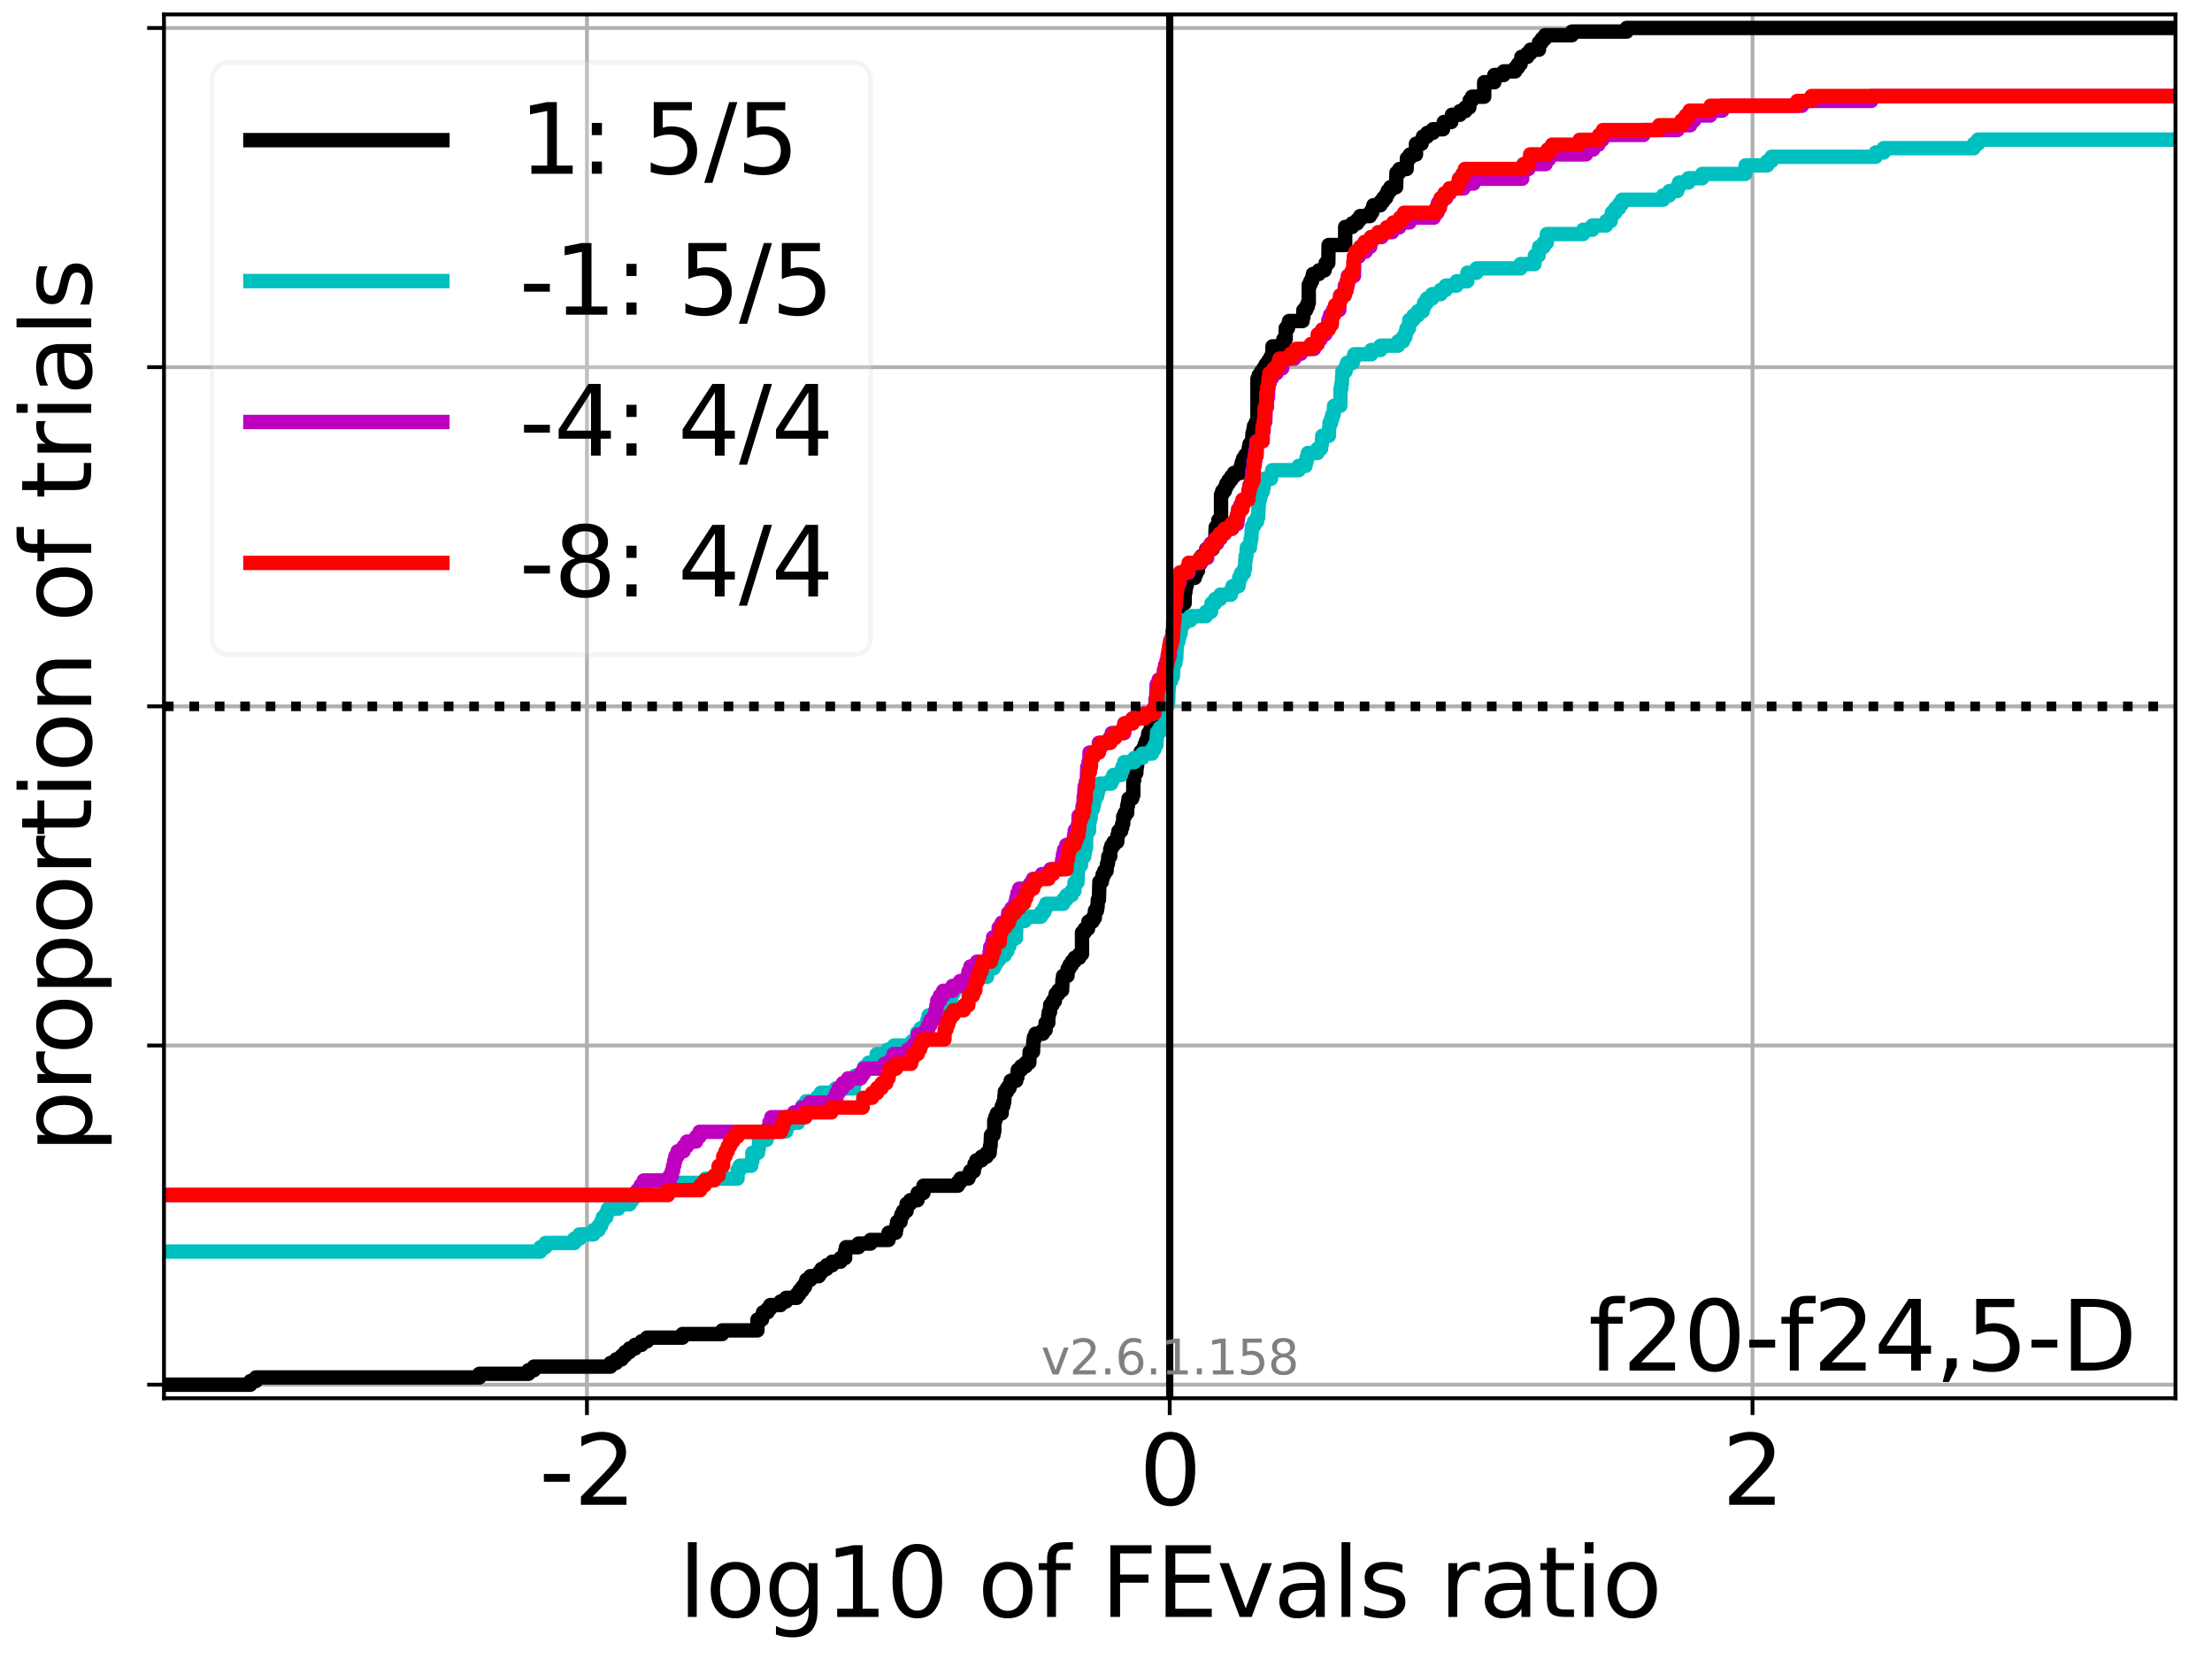 <?xml version="1.0" encoding="utf-8" standalone="no"?>
<!DOCTYPE svg PUBLIC "-//W3C//DTD SVG 1.1//EN"
  "http://www.w3.org/Graphics/SVG/1.1/DTD/svg11.dtd">
<svg xmlns:xlink="http://www.w3.org/1999/xlink" width="460.8pt" height="345.6pt" viewBox="0 0 460.8 345.6" xmlns="http://www.w3.org/2000/svg" version="1.1">
 <defs>
  <style type="text/css">*{stroke-linejoin: round; stroke-linecap: butt}</style>
 </defs>
 <g id="figure_1">
  <g id="patch_1">
   <path d="M 0 345.6 
L 460.8 345.6 
L 460.8 0 
L 0 0 
z
" style="fill: #ffffff"/>
  </g>
  <g id="axes_1">
   <g id="patch_2">
    <path d="M 34.16 291.28 
L 453.192 291.28 
L 453.192 3 
L 34.16 3 
z
" style="fill: #ffffff"/>
   </g>
   <g id="matplotlib.axis_1">
    <g id="xtick_1">
     <g id="line2d_1">
      <path d="M 122.27 291.28 
L 122.27 3 
" clip-path="url(#pbff39cf363)" style="fill: none; stroke: #b0b0b0; stroke-width: 0.8; stroke-linecap: square"/>
     </g>
     <g id="line2d_2">
      <defs>
       <path id="mde0bb10c8e" d="M 0 0 
L 0 3.5 
" style="stroke: #000000; stroke-width: 0.8"/>
      </defs>
      <g>
       <use xlink:href="#mde0bb10c8e" x="122.27" y="291.28" style="stroke: #000000; stroke-width: 0.8"/>
      </g>
     </g>
     <g id="text_1">
      <!-- -2 -->
      <g transform="translate(112.299 313.477)scale(0.2 -0.2)">
       <defs>
        <path id="DejaVuSans-2d" d="M 313 2009 
L 1997 2009 
L 1997 1497 
L 313 1497 
L 313 2009 
z
" transform="scale(0.016)"/>
        <path id="DejaVuSans-32" d="M 1228 531 
L 3431 531 
L 3431 0 
L 469 0 
L 469 531 
Q 828 903 1448 1529 
Q 2069 2156 2228 2338 
Q 2531 2678 2651 2914 
Q 2772 3150 2772 3378 
Q 2772 3750 2511 3984 
Q 2250 4219 1831 4219 
Q 1534 4219 1204 4116 
Q 875 4013 500 3803 
L 500 4441 
Q 881 4594 1212 4672 
Q 1544 4750 1819 4750 
Q 2544 4750 2975 4387 
Q 3406 4025 3406 3419 
Q 3406 3131 3298 2873 
Q 3191 2616 2906 2266 
Q 2828 2175 2409 1742 
Q 1991 1309 1228 531 
z
" transform="scale(0.016)"/>
       </defs>
       <use xlink:href="#DejaVuSans-2d"/>
       <use xlink:href="#DejaVuSans-32" x="36.084"/>
      </g>
     </g>
    </g>
    <g id="xtick_2">
     <g id="line2d_3">
      <path d="M 243.676 291.28 
L 243.676 3 
" clip-path="url(#pbff39cf363)" style="fill: none; stroke: #b0b0b0; stroke-width: 0.8; stroke-linecap: square"/>
     </g>
     <g id="line2d_4">
      <g>
       <use xlink:href="#mde0bb10c8e" x="243.676" y="291.28" style="stroke: #000000; stroke-width: 0.8"/>
      </g>
     </g>
     <g id="text_2">
      <!-- 0 -->
      <g transform="translate(237.314 313.477)scale(0.2 -0.2)">
       <defs>
        <path id="DejaVuSans-30" d="M 2034 4250 
Q 1547 4250 1301 3770 
Q 1056 3291 1056 2328 
Q 1056 1369 1301 889 
Q 1547 409 2034 409 
Q 2525 409 2770 889 
Q 3016 1369 3016 2328 
Q 3016 3291 2770 3770 
Q 2525 4250 2034 4250 
z
M 2034 4750 
Q 2819 4750 3233 4129 
Q 3647 3509 3647 2328 
Q 3647 1150 3233 529 
Q 2819 -91 2034 -91 
Q 1250 -91 836 529 
Q 422 1150 422 2328 
Q 422 3509 836 4129 
Q 1250 4750 2034 4750 
z
" transform="scale(0.016)"/>
       </defs>
       <use xlink:href="#DejaVuSans-30"/>
      </g>
     </g>
    </g>
    <g id="xtick_3">
     <g id="line2d_5">
      <path d="M 365.082 291.28 
L 365.082 3 
" clip-path="url(#pbff39cf363)" style="fill: none; stroke: #b0b0b0; stroke-width: 0.8; stroke-linecap: square"/>
     </g>
     <g id="line2d_6">
      <g>
       <use xlink:href="#mde0bb10c8e" x="365.082" y="291.28" style="stroke: #000000; stroke-width: 0.8"/>
      </g>
     </g>
     <g id="text_3">
      <!-- 2 -->
      <g transform="translate(358.72 313.477)scale(0.2 -0.2)">
       <use xlink:href="#DejaVuSans-32"/>
      </g>
     </g>
    </g>
    <g id="text_4">
     <!-- log10 of FEvals ratio -->
     <g transform="translate(141.371 336.833)scale(0.2 -0.2)">
      <defs>
       <path id="DejaVuSans-6c" d="M 603 4863 
L 1178 4863 
L 1178 0 
L 603 0 
L 603 4863 
z
" transform="scale(0.016)"/>
       <path id="DejaVuSans-6f" d="M 1959 3097 
Q 1497 3097 1228 2736 
Q 959 2375 959 1747 
Q 959 1119 1226 758 
Q 1494 397 1959 397 
Q 2419 397 2687 759 
Q 2956 1122 2956 1747 
Q 2956 2369 2687 2733 
Q 2419 3097 1959 3097 
z
M 1959 3584 
Q 2709 3584 3137 3096 
Q 3566 2609 3566 1747 
Q 3566 888 3137 398 
Q 2709 -91 1959 -91 
Q 1206 -91 779 398 
Q 353 888 353 1747 
Q 353 2609 779 3096 
Q 1206 3584 1959 3584 
z
" transform="scale(0.016)"/>
       <path id="DejaVuSans-67" d="M 2906 1791 
Q 2906 2416 2648 2759 
Q 2391 3103 1925 3103 
Q 1463 3103 1205 2759 
Q 947 2416 947 1791 
Q 947 1169 1205 825 
Q 1463 481 1925 481 
Q 2391 481 2648 825 
Q 2906 1169 2906 1791 
z
M 3481 434 
Q 3481 -459 3084 -895 
Q 2688 -1331 1869 -1331 
Q 1566 -1331 1297 -1286 
Q 1028 -1241 775 -1147 
L 775 -588 
Q 1028 -725 1275 -790 
Q 1522 -856 1778 -856 
Q 2344 -856 2625 -561 
Q 2906 -266 2906 331 
L 2906 616 
Q 2728 306 2450 153 
Q 2172 0 1784 0 
Q 1141 0 747 490 
Q 353 981 353 1791 
Q 353 2603 747 3093 
Q 1141 3584 1784 3584 
Q 2172 3584 2450 3431 
Q 2728 3278 2906 2969 
L 2906 3500 
L 3481 3500 
L 3481 434 
z
" transform="scale(0.016)"/>
       <path id="DejaVuSans-31" d="M 794 531 
L 1825 531 
L 1825 4091 
L 703 3866 
L 703 4441 
L 1819 4666 
L 2450 4666 
L 2450 531 
L 3481 531 
L 3481 0 
L 794 0 
L 794 531 
z
" transform="scale(0.016)"/>
       <path id="DejaVuSans-20" transform="scale(0.016)"/>
       <path id="DejaVuSans-66" d="M 2375 4863 
L 2375 4384 
L 1825 4384 
Q 1516 4384 1395 4259 
Q 1275 4134 1275 3809 
L 1275 3500 
L 2222 3500 
L 2222 3053 
L 1275 3053 
L 1275 0 
L 697 0 
L 697 3053 
L 147 3053 
L 147 3500 
L 697 3500 
L 697 3744 
Q 697 4328 969 4595 
Q 1241 4863 1831 4863 
L 2375 4863 
z
" transform="scale(0.016)"/>
       <path id="DejaVuSans-46" d="M 628 4666 
L 3309 4666 
L 3309 4134 
L 1259 4134 
L 1259 2759 
L 3109 2759 
L 3109 2228 
L 1259 2228 
L 1259 0 
L 628 0 
L 628 4666 
z
" transform="scale(0.016)"/>
       <path id="DejaVuSans-45" d="M 628 4666 
L 3578 4666 
L 3578 4134 
L 1259 4134 
L 1259 2753 
L 3481 2753 
L 3481 2222 
L 1259 2222 
L 1259 531 
L 3634 531 
L 3634 0 
L 628 0 
L 628 4666 
z
" transform="scale(0.016)"/>
       <path id="DejaVuSans-76" d="M 191 3500 
L 800 3500 
L 1894 563 
L 2988 3500 
L 3597 3500 
L 2284 0 
L 1503 0 
L 191 3500 
z
" transform="scale(0.016)"/>
       <path id="DejaVuSans-61" d="M 2194 1759 
Q 1497 1759 1228 1600 
Q 959 1441 959 1056 
Q 959 750 1161 570 
Q 1363 391 1709 391 
Q 2188 391 2477 730 
Q 2766 1069 2766 1631 
L 2766 1759 
L 2194 1759 
z
M 3341 1997 
L 3341 0 
L 2766 0 
L 2766 531 
Q 2569 213 2275 61 
Q 1981 -91 1556 -91 
Q 1019 -91 701 211 
Q 384 513 384 1019 
Q 384 1609 779 1909 
Q 1175 2209 1959 2209 
L 2766 2209 
L 2766 2266 
Q 2766 2663 2505 2880 
Q 2244 3097 1772 3097 
Q 1472 3097 1187 3025 
Q 903 2953 641 2809 
L 641 3341 
Q 956 3463 1253 3523 
Q 1550 3584 1831 3584 
Q 2591 3584 2966 3190 
Q 3341 2797 3341 1997 
z
" transform="scale(0.016)"/>
       <path id="DejaVuSans-73" d="M 2834 3397 
L 2834 2853 
Q 2591 2978 2328 3040 
Q 2066 3103 1784 3103 
Q 1356 3103 1142 2972 
Q 928 2841 928 2578 
Q 928 2378 1081 2264 
Q 1234 2150 1697 2047 
L 1894 2003 
Q 2506 1872 2764 1633 
Q 3022 1394 3022 966 
Q 3022 478 2636 193 
Q 2250 -91 1575 -91 
Q 1294 -91 989 -36 
Q 684 19 347 128 
L 347 722 
Q 666 556 975 473 
Q 1284 391 1588 391 
Q 1994 391 2212 530 
Q 2431 669 2431 922 
Q 2431 1156 2273 1281 
Q 2116 1406 1581 1522 
L 1381 1569 
Q 847 1681 609 1914 
Q 372 2147 372 2553 
Q 372 3047 722 3315 
Q 1072 3584 1716 3584 
Q 2034 3584 2315 3537 
Q 2597 3491 2834 3397 
z
" transform="scale(0.016)"/>
       <path id="DejaVuSans-72" d="M 2631 2963 
Q 2534 3019 2420 3045 
Q 2306 3072 2169 3072 
Q 1681 3072 1420 2755 
Q 1159 2438 1159 1844 
L 1159 0 
L 581 0 
L 581 3500 
L 1159 3500 
L 1159 2956 
Q 1341 3275 1631 3429 
Q 1922 3584 2338 3584 
Q 2397 3584 2469 3576 
Q 2541 3569 2628 3553 
L 2631 2963 
z
" transform="scale(0.016)"/>
       <path id="DejaVuSans-74" d="M 1172 4494 
L 1172 3500 
L 2356 3500 
L 2356 3053 
L 1172 3053 
L 1172 1153 
Q 1172 725 1289 603 
Q 1406 481 1766 481 
L 2356 481 
L 2356 0 
L 1766 0 
Q 1100 0 847 248 
Q 594 497 594 1153 
L 594 3053 
L 172 3053 
L 172 3500 
L 594 3500 
L 594 4494 
L 1172 4494 
z
" transform="scale(0.016)"/>
       <path id="DejaVuSans-69" d="M 603 3500 
L 1178 3500 
L 1178 0 
L 603 0 
L 603 3500 
z
M 603 4863 
L 1178 4863 
L 1178 4134 
L 603 4134 
L 603 4863 
z
" transform="scale(0.016)"/>
      </defs>
      <use xlink:href="#DejaVuSans-6c"/>
      <use xlink:href="#DejaVuSans-6f" x="27.783"/>
      <use xlink:href="#DejaVuSans-67" x="88.965"/>
      <use xlink:href="#DejaVuSans-31" x="152.441"/>
      <use xlink:href="#DejaVuSans-30" x="216.064"/>
      <use xlink:href="#DejaVuSans-20" x="279.688"/>
      <use xlink:href="#DejaVuSans-6f" x="311.475"/>
      <use xlink:href="#DejaVuSans-66" x="372.656"/>
      <use xlink:href="#DejaVuSans-20" x="407.861"/>
      <use xlink:href="#DejaVuSans-46" x="439.648"/>
      <use xlink:href="#DejaVuSans-45" x="497.168"/>
      <use xlink:href="#DejaVuSans-76" x="560.352"/>
      <use xlink:href="#DejaVuSans-61" x="619.531"/>
      <use xlink:href="#DejaVuSans-6c" x="680.811"/>
      <use xlink:href="#DejaVuSans-73" x="708.594"/>
      <use xlink:href="#DejaVuSans-20" x="760.693"/>
      <use xlink:href="#DejaVuSans-72" x="792.48"/>
      <use xlink:href="#DejaVuSans-61" x="833.594"/>
      <use xlink:href="#DejaVuSans-74" x="894.873"/>
      <use xlink:href="#DejaVuSans-69" x="934.082"/>
      <use xlink:href="#DejaVuSans-6f" x="961.865"/>
     </g>
    </g>
   </g>
   <g id="matplotlib.axis_2">
    <g id="ytick_1">
     <g id="line2d_7">
      <path d="M 34.16 288.454 
L 453.192 288.454 
" clip-path="url(#pbff39cf363)" style="fill: none; stroke: #b0b0b0; stroke-width: 0.8; stroke-linecap: square"/>
     </g>
     <g id="line2d_8">
      <defs>
       <path id="mcec8006dcf" d="M 0 0 
L -3.5 0 
" style="stroke: #000000; stroke-width: 0.8"/>
      </defs>
      <g>
       <use xlink:href="#mcec8006dcf" x="34.16" y="288.454" style="stroke: #000000; stroke-width: 0.8"/>
      </g>
     </g>
    </g>
    <g id="ytick_2">
     <g id="line2d_9">
      <path d="M 34.16 217.797 
L 453.192 217.797 
" clip-path="url(#pbff39cf363)" style="fill: none; stroke: #b0b0b0; stroke-width: 0.8; stroke-linecap: square"/>
     </g>
     <g id="line2d_10">
      <g>
       <use xlink:href="#mcec8006dcf" x="34.16" y="217.797" style="stroke: #000000; stroke-width: 0.8"/>
      </g>
     </g>
    </g>
    <g id="ytick_3">
     <g id="line2d_11">
      <path d="M 34.16 147.14 
L 453.192 147.14 
" clip-path="url(#pbff39cf363)" style="fill: none; stroke: #b0b0b0; stroke-width: 0.8; stroke-linecap: square"/>
     </g>
     <g id="line2d_12">
      <g>
       <use xlink:href="#mcec8006dcf" x="34.16" y="147.14" style="stroke: #000000; stroke-width: 0.8"/>
      </g>
     </g>
    </g>
    <g id="ytick_4">
     <g id="line2d_13">
      <path d="M 34.16 76.483 
L 453.192 76.483 
" clip-path="url(#pbff39cf363)" style="fill: none; stroke: #b0b0b0; stroke-width: 0.8; stroke-linecap: square"/>
     </g>
     <g id="line2d_14">
      <g>
       <use xlink:href="#mcec8006dcf" x="34.16" y="76.483" style="stroke: #000000; stroke-width: 0.8"/>
      </g>
     </g>
    </g>
    <g id="ytick_5">
     <g id="line2d_15">
      <path d="M 34.16 5.826 
L 453.192 5.826 
" clip-path="url(#pbff39cf363)" style="fill: none; stroke: #b0b0b0; stroke-width: 0.8; stroke-linecap: square"/>
     </g>
     <g id="line2d_16">
      <g>
       <use xlink:href="#mcec8006dcf" x="34.16" y="5.826" style="stroke: #000000; stroke-width: 0.8"/>
      </g>
     </g>
    </g>
    <g id="text_5">
     <!-- proportion of trials -->
     <g transform="translate(19.001 240.146)rotate(-90)scale(0.2 -0.2)">
      <defs>
       <path id="DejaVuSans-70" d="M 1159 525 
L 1159 -1331 
L 581 -1331 
L 581 3500 
L 1159 3500 
L 1159 2969 
Q 1341 3281 1617 3432 
Q 1894 3584 2278 3584 
Q 2916 3584 3314 3078 
Q 3713 2572 3713 1747 
Q 3713 922 3314 415 
Q 2916 -91 2278 -91 
Q 1894 -91 1617 61 
Q 1341 213 1159 525 
z
M 3116 1747 
Q 3116 2381 2855 2742 
Q 2594 3103 2138 3103 
Q 1681 3103 1420 2742 
Q 1159 2381 1159 1747 
Q 1159 1113 1420 752 
Q 1681 391 2138 391 
Q 2594 391 2855 752 
Q 3116 1113 3116 1747 
z
" transform="scale(0.016)"/>
       <path id="DejaVuSans-6e" d="M 3513 2113 
L 3513 0 
L 2938 0 
L 2938 2094 
Q 2938 2591 2744 2837 
Q 2550 3084 2163 3084 
Q 1697 3084 1428 2787 
Q 1159 2491 1159 1978 
L 1159 0 
L 581 0 
L 581 3500 
L 1159 3500 
L 1159 2956 
Q 1366 3272 1645 3428 
Q 1925 3584 2291 3584 
Q 2894 3584 3203 3211 
Q 3513 2838 3513 2113 
z
" transform="scale(0.016)"/>
      </defs>
      <use xlink:href="#DejaVuSans-70"/>
      <use xlink:href="#DejaVuSans-72" x="63.477"/>
      <use xlink:href="#DejaVuSans-6f" x="102.34"/>
      <use xlink:href="#DejaVuSans-70" x="163.521"/>
      <use xlink:href="#DejaVuSans-6f" x="226.998"/>
      <use xlink:href="#DejaVuSans-72" x="288.18"/>
      <use xlink:href="#DejaVuSans-74" x="329.293"/>
      <use xlink:href="#DejaVuSans-69" x="368.502"/>
      <use xlink:href="#DejaVuSans-6f" x="396.285"/>
      <use xlink:href="#DejaVuSans-6e" x="457.467"/>
      <use xlink:href="#DejaVuSans-20" x="520.846"/>
      <use xlink:href="#DejaVuSans-6f" x="552.633"/>
      <use xlink:href="#DejaVuSans-66" x="613.814"/>
      <use xlink:href="#DejaVuSans-20" x="649.02"/>
      <use xlink:href="#DejaVuSans-74" x="680.807"/>
      <use xlink:href="#DejaVuSans-72" x="720.016"/>
      <use xlink:href="#DejaVuSans-69" x="761.129"/>
      <use xlink:href="#DejaVuSans-61" x="788.912"/>
      <use xlink:href="#DejaVuSans-6c" x="850.191"/>
      <use xlink:href="#DejaVuSans-73" x="877.975"/>
     </g>
    </g>
   </g>
   <g id="line2d_17">
    <path d="M 34.16 288.454 
L 52.155 288.454 
L 52.155 287.7 
L 53.305 287.7 
L 53.305 286.946 
L 99.857 286.946 
L 99.857 286.193 
L 110.081 286.193 
L 110.081 285.439 
L 111.231 285.439 
L 111.231 284.685 
L 127.182 284.685 
L 127.182 283.932 
L 128.354 283.932 
L 128.354 283.178 
L 129.505 283.178 
L 129.505 282.424 
L 130.208 282.424 
L 130.208 281.671 
L 131.132 281.671 
L 131.132 280.917 
L 132.282 280.917 
L 132.282 280.163 
L 133.645 280.163 
L 133.645 279.41 
L 134.795 279.41 
L 134.795 278.656 
L 142.174 278.656 
L 142.174 277.902 
L 150.453 277.902 
L 150.453 277.149 
L 157.783 277.149 
L 157.801 274.888 
L 158.743 274.888 
L 158.743 274.134 
L 158.951 274.134 
L 158.951 273.38 
L 159.893 273.38 
L 159.893 272.627 
L 160.448 272.627 
L 160.448 271.873 
L 162.608 271.873 
L 162.608 271.119 
L 163.758 271.119 
L 163.758 270.366 
L 165.978 270.366 
L 165.978 269.612 
L 166.518 269.612 
L 166.518 268.858 
L 167.128 268.858 
L 167.128 268.105 
L 167.679 268.105 
L 167.679 267.351 
L 167.97 267.351 
L 167.97 266.597 
L 168.829 266.597 
L 168.829 265.844 
L 170.582 265.844 
L 170.582 265.09 
L 171.137 265.09 
L 171.137 264.336 
L 172.21 264.336 
L 172.21 263.583 
L 173.36 263.583 
L 173.36 262.829 
L 175.098 262.829 
L 175.098 262.075 
L 176.056 262.075 
L 176.056 260.568 
L 176.248 260.568 
L 176.248 259.814 
L 178.834 259.814 
L 178.834 259.06 
L 181.346 259.06 
L 181.346 258.307 
L 185.103 258.307 
L 185.107 256.799 
L 186.604 256.799 
L 186.604 256.046 
L 186.745 256.046 
L 186.745 255.292 
L 186.88 255.292 
L 186.88 254.538 
L 187.593 254.538 
L 187.593 253.785 
L 187.754 253.785 
L 187.754 253.031 
L 188.133 253.031 
L 188.133 252.277 
L 188.856 252.277 
L 188.856 250.77 
L 189.626 250.77 
L 189.626 250.016 
L 191.149 250.016 
L 191.169 248.509 
L 192.376 248.509 
L 192.376 247.002 
L 199.545 247.002 
L 199.545 246.248 
L 200.1 246.248 
L 200.1 245.494 
L 201.753 245.494 
L 201.753 244.741 
L 202.088 244.741 
L 202.088 243.987 
L 202.877 243.987 
L 202.877 243.233 
L 203.011 243.233 
L 203.011 242.48 
L 203.381 242.48 
L 203.381 241.726 
L 204.474 241.726 
L 204.474 240.972 
L 205.503 240.972 
L 205.503 240.219 
L 206.158 240.219 
L 206.251 238.711 
L 206.35 238.711 
L 206.444 236.45 
L 206.964 236.45 
L 206.964 235.697 
L 207.129 235.697 
L 207.129 233.436 
L 207.364 233.436 
L 207.364 232.682 
L 207.684 232.682 
L 207.684 231.928 
L 208.671 231.928 
L 208.702 230.421 
L 208.997 230.421 
L 208.997 229.667 
L 209.184 229.667 
L 209.269 228.16 
L 209.327 228.16 
L 209.327 227.406 
L 209.794 227.406 
L 209.794 226.653 
L 210.309 226.653 
L 210.309 225.899 
L 210.54 225.899 
L 210.54 225.145 
L 211.697 225.145 
L 211.697 224.392 
L 211.936 224.392 
L 212.021 222.884 
L 212.711 222.884 
L 212.711 222.13 
L 213.679 222.13 
L 213.679 221.377 
L 214.431 221.377 
L 214.488 219.116 
L 215.202 219.116 
L 215.268 216.855 
L 215.381 216.855 
L 215.381 216.101 
L 215.708 216.101 
L 215.708 215.347 
L 217.234 215.347 
L 217.234 214.594 
L 217.818 214.594 
L 217.818 213.086 
L 218.373 213.086 
L 218.373 211.579 
L 218.486 211.579 
L 218.486 210.825 
L 218.74 210.825 
L 218.777 209.318 
L 219.27 209.318 
L 219.27 208.564 
L 219.744 208.564 
L 219.744 207.811 
L 219.911 207.811 
L 219.911 207.057 
L 220.484 207.057 
L 220.484 206.303 
L 221.253 206.303 
L 221.339 204.042 
L 221.459 204.042 
L 221.459 203.289 
L 222.382 203.289 
L 222.415 201.781 
L 222.8 201.781 
L 222.8 201.028 
L 223.292 201.028 
L 223.292 200.274 
L 223.866 200.274 
L 223.866 199.52 
L 224.836 199.52 
L 224.836 198.767 
L 225.403 198.767 
L 225.403 194.245 
L 225.958 194.245 
L 225.958 193.491 
L 226.652 193.491 
L 226.735 191.984 
L 227.611 191.984 
L 227.611 191.23 
L 228.073 191.23 
L 228.086 189.723 
L 228.508 189.723 
L 228.508 188.969 
L 228.64 188.969 
L 228.698 187.462 
L 228.923 187.462 
L 229.027 183.693 
L 229.537 183.693 
L 229.537 182.939 
L 229.696 182.939 
L 229.696 182.186 
L 230.04 182.186 
L 230.04 181.432 
L 230.521 181.432 
L 230.619 179.925 
L 230.804 179.925 
L 230.877 178.417 
L 231.285 178.417 
L 231.285 176.91 
L 231.517 176.91 
L 231.517 176.156 
L 231.973 176.156 
L 231.973 175.403 
L 232.737 175.403 
L 232.827 173.895 
L 232.987 173.895 
L 232.987 173.142 
L 233.55 173.142 
L 233.55 172.388 
L 233.769 172.388 
L 233.769 171.634 
L 233.982 171.634 
L 233.982 170.127 
L 234.305 170.127 
L 234.305 169.373 
L 234.806 169.373 
L 234.806 167.866 
L 234.972 167.866 
L 234.972 167.112 
L 235.093 167.112 
L 235.093 166.359 
L 235.853 166.359 
L 235.853 165.605 
L 236.092 165.605 
L 236.092 162.59 
L 236.257 162.59 
L 236.31 161.083 
L 236.704 161.083 
L 236.795 159.576 
L 236.877 159.576 
L 236.935 158.068 
L 237.318 158.068 
L 237.318 157.315 
L 237.634 157.315 
L 237.634 156.561 
L 238.202 156.561 
L 238.202 155.807 
L 238.48 155.807 
L 238.48 155.054 
L 238.77 155.054 
L 238.77 154.3 
L 239.115 154.3 
L 239.194 152.793 
L 239.612 152.793 
L 239.612 152.039 
L 240.444 152.039 
L 240.444 151.285 
L 240.66 151.285 
L 240.66 150.532 
L 240.984 150.532 
L 241.011 148.271 
L 241.226 148.271 
L 241.226 147.517 
L 241.566 147.517 
L 241.566 146.763 
L 242.45 146.763 
L 242.45 146.009 
L 242.632 146.009 
L 242.717 143.748 
L 242.769 143.748 
L 242.839 142.241 
L 243.135 142.241 
L 243.135 141.487 
L 243.676 141.487 
L 243.676 134.704 
L 243.805 134.704 
L 243.805 133.951 
L 244.03 133.951 
L 244.03 133.197 
L 244.169 133.197 
L 244.169 132.443 
L 244.286 132.443 
L 244.286 131.69 
L 244.68 131.69 
L 244.68 130.936 
L 244.825 130.936 
L 244.825 130.182 
L 244.955 130.182 
L 244.955 129.429 
L 245.128 129.429 
L 245.169 127.921 
L 245.719 127.921 
L 245.731 126.414 
L 246.011 126.414 
L 246.011 125.66 
L 246.781 125.66 
L 246.781 123.399 
L 246.935 123.399 
L 246.935 122.646 
L 247.046 122.646 
L 247.046 121.892 
L 247.236 121.892 
L 247.236 121.138 
L 247.353 121.138 
L 247.353 120.385 
L 248.891 120.385 
L 248.891 119.631 
L 249.167 119.631 
L 249.167 118.877 
L 249.559 118.877 
L 249.559 117.37 
L 250.124 117.37 
L 250.124 116.616 
L 250.262 116.616 
L 250.262 115.863 
L 251.26 115.863 
L 251.288 114.355 
L 252.626 114.355 
L 252.717 112.848 
L 253.15 112.848 
L 253.251 109.833 
L 253.688 109.833 
L 253.688 109.08 
L 253.81 109.08 
L 253.81 108.326 
L 254.365 108.326 
L 254.365 103.05 
L 254.612 103.05 
L 254.612 102.296 
L 255.152 102.296 
L 255.152 101.543 
L 255.452 101.543 
L 255.452 100.789 
L 255.917 100.789 
L 255.917 100.035 
L 256.475 100.035 
L 256.475 99.282 
L 257.049 99.282 
L 257.049 98.528 
L 258.429 98.528 
L 258.5 97.021 
L 258.697 97.021 
L 258.697 96.267 
L 258.965 96.267 
L 258.965 95.513 
L 259.437 95.513 
L 259.437 94.76 
L 259.996 94.76 
L 259.996 94.006 
L 260.148 94.006 
L 260.148 93.252 
L 260.302 93.252 
L 260.302 92.499 
L 260.745 92.499 
L 260.745 91.745 
L 260.869 91.745 
L 260.927 90.238 
L 261.112 90.238 
L 261.112 89.484 
L 261.234 89.484 
L 261.234 88.73 
L 261.63 88.73 
L 261.63 87.977 
L 261.949 87.977 
L 261.949 78.933 
L 262.197 78.933 
L 262.197 78.179 
L 262.685 78.179 
L 262.685 77.425 
L 263.236 77.425 
L 263.236 76.672 
L 263.668 76.672 
L 263.668 75.918 
L 264.196 75.918 
L 264.196 75.164 
L 264.656 75.164 
L 264.656 74.411 
L 265.055 74.411 
L 265.09 72.15 
L 267.165 72.15 
L 267.165 71.396 
L 267.349 71.396 
L 267.349 70.642 
L 267.832 70.642 
L 267.832 68.381 
L 268.307 68.381 
L 268.307 67.627 
L 268.538 67.627 
L 268.538 66.874 
L 271.345 66.874 
L 271.345 66.12 
L 271.517 66.12 
L 271.517 64.613 
L 272.084 64.613 
L 272.084 63.859 
L 272.434 63.859 
L 272.434 63.105 
L 272.639 63.105 
L 272.639 59.337 
L 272.968 59.337 
L 272.968 58.583 
L 273.327 58.583 
L 273.327 57.83 
L 273.503 57.83 
L 273.503 57.076 
L 274.749 57.076 
L 274.749 56.322 
L 275.938 56.322 
L 275.938 55.569 
L 276.159 55.569 
L 276.159 54.815 
L 276.703 54.815 
L 276.775 51.047 
L 280.223 51.047 
L 280.223 47.278 
L 281.68 47.278 
L 281.68 46.525 
L 282.736 46.525 
L 282.736 45.771 
L 283.328 45.771 
L 283.328 45.017 
L 285.377 45.017 
L 285.377 44.264 
L 285.865 44.264 
L 285.865 43.51 
L 286.106 43.51 
L 286.106 42.756 
L 287.571 42.756 
L 287.571 42.003 
L 288.135 42.003 
L 288.135 41.249 
L 288.749 41.249 
L 288.749 40.495 
L 289.093 40.495 
L 289.093 39.742 
L 289.643 39.742 
L 289.643 38.988 
L 290.837 38.988 
L 290.912 35.973 
L 291.506 35.973 
L 291.506 35.22 
L 293.022 35.22 
L 293.091 32.959 
L 293.69 32.959 
L 293.69 32.205 
L 294.976 32.205 
L 294.976 29.944 
L 296.148 29.944 
L 296.148 29.19 
L 296.426 29.19 
L 296.426 28.436 
L 297.32 28.436 
L 297.32 27.683 
L 298.496 27.683 
L 298.496 26.929 
L 300.607 26.929 
L 300.607 26.175 
L 300.768 26.175 
L 300.768 25.422 
L 302.324 25.422 
L 302.324 24.668 
L 302.466 24.668 
L 302.466 23.914 
L 304.114 23.914 
L 304.114 23.161 
L 305.244 23.161 
L 305.244 22.407 
L 306.081 22.407 
L 306.163 20.9 
L 306.651 20.9 
L 306.651 20.146 
L 309.186 20.146 
L 309.186 17.131 
L 311.296 17.131 
L 311.296 15.624 
L 313.25 15.624 
L 313.25 14.87 
L 315.648 14.87 
L 315.648 14.117 
L 316.215 14.117 
L 316.215 13.363 
L 316.77 13.363 
L 316.77 12.609 
L 316.934 12.609 
L 316.934 11.856 
L 318.162 11.856 
L 318.162 11.102 
L 318.831 11.102 
L 318.831 10.348 
L 320.597 10.348 
L 320.597 8.841 
L 321.188 8.841 
L 321.188 8.087 
L 321.857 8.087 
L 321.857 7.334 
L 327.459 7.334 
L 327.459 6.58 
L 338.871 6.58 
L 338.871 5.826 
L 453.192 5.826 
L 453.192 5.826 
" clip-path="url(#pbff39cf363)" style="fill: none; stroke: #000000; stroke-width: 3; stroke-linecap: square"/>
   </g>
   <g id="line2d_18">
    <path clip-path="url(#pbff39cf363)" style="fill: none; stroke: #000000; stroke-width: 3; stroke-linecap: square"/>
   </g>
   <g id="line2d_19">
    <path d="M 34.16 260.728 
L 112.561 260.728 
L 112.561 259.833 
L 113.624 259.833 
L 113.624 258.939 
L 119.65 258.939 
L 119.65 258.044 
L 120.713 258.044 
L 120.713 257.15 
L 123.622 257.15 
L 123.622 256.256 
L 124.685 256.256 
L 124.685 255.361 
L 125.231 255.361 
L 125.231 254.467 
L 125.576 254.467 
L 125.576 253.572 
L 126.294 253.572 
L 126.294 252.678 
L 126.639 252.678 
L 126.639 251.784 
L 128.808 251.784 
L 128.808 250.889 
L 131.134 250.889 
L 131.134 249.995 
L 131.798 249.995 
L 131.798 249.101 
L 132.862 249.101 
L 132.862 248.206 
L 137.102 248.206 
L 137.102 247.312 
L 140.181 247.312 
L 140.181 246.417 
L 147.014 246.417 
L 147.014 245.523 
L 153.644 245.523 
L 153.656 243.734 
L 154.103 243.734 
L 154.103 242.84 
L 156.494 242.84 
L 156.494 241.945 
L 156.723 241.945 
L 156.735 240.157 
L 157.915 240.157 
L 157.915 239.262 
L 158.075 239.262 
L 158.151 237.473 
L 159.684 237.473 
L 159.684 236.579 
L 160.029 236.579 
L 160.029 235.685 
L 163.782 235.685 
L 163.782 234.79 
L 164.093 234.79 
L 164.093 233.896 
L 166.252 233.896 
L 166.252 233.002 
L 166.418 233.002 
L 166.418 232.107 
L 167.014 232.107 
L 167.014 231.213 
L 167.189 231.213 
L 167.189 230.318 
L 167.921 230.318 
L 167.921 229.424 
L 170.267 229.424 
L 170.267 228.53 
L 171 228.53 
L 171 227.635 
L 174.102 227.635 
L 174.102 226.741 
L 177.869 226.741 
L 177.869 225.846 
L 178.074 225.846 
L 178.074 224.952 
L 178.222 224.952 
L 178.222 224.058 
L 179.683 224.058 
L 179.683 223.163 
L 180.028 223.163 
L 180.028 222.269 
L 180.948 222.269 
L 180.948 221.374 
L 182.525 221.374 
L 182.627 219.586 
L 184.85 219.586 
L 184.85 218.691 
L 186.251 218.691 
L 186.251 217.797 
L 190.008 217.797 
L 190.008 216.902 
L 191.036 216.902 
L 191.071 215.114 
L 191.778 215.114 
L 191.778 214.219 
L 192.91 214.219 
L 192.91 213.325 
L 193.2 213.325 
L 193.2 212.431 
L 193.436 212.431 
L 193.436 211.536 
L 194.949 211.536 
L 195.057 209.747 
L 198.017 209.747 
L 198.028 207.959 
L 198.136 207.959 
L 198.136 207.064 
L 198.558 207.064 
L 198.558 206.17 
L 199.067 206.17 
L 199.067 205.275 
L 200.883 205.275 
L 200.883 204.381 
L 202.704 204.381 
L 202.704 203.487 
L 205.616 203.487 
L 205.687 201.698 
L 207.043 201.698 
L 207.043 200.803 
L 207.527 200.803 
L 207.527 199.909 
L 208.172 199.909 
L 208.172 199.015 
L 209.281 199.015 
L 209.281 198.12 
L 209.859 198.12 
L 209.859 197.226 
L 210.21 197.226 
L 210.21 196.331 
L 210.565 196.331 
L 210.565 195.437 
L 211.628 195.437 
L 211.733 192.754 
L 211.868 192.754 
L 211.868 191.86 
L 213.507 191.86 
L 213.507 190.965 
L 216.839 190.965 
L 216.839 190.071 
L 217.499 190.071 
L 217.499 189.176 
L 217.911 189.176 
L 217.911 188.282 
L 221.489 188.282 
L 221.489 187.388 
L 222.168 187.388 
L 222.168 186.493 
L 223.237 186.493 
L 223.237 185.599 
L 223.814 185.599 
L 223.849 183.81 
L 224.461 183.81 
L 224.552 181.127 
L 224.673 181.127 
L 224.673 180.232 
L 225.202 180.232 
L 225.247 178.444 
L 225.866 178.444 
L 225.866 177.549 
L 226.013 177.549 
L 226.013 176.655 
L 226.243 176.655 
L 226.265 173.972 
L 226.377 173.972 
L 226.377 173.077 
L 226.881 173.077 
L 226.893 171.289 
L 226.995 171.289 
L 226.995 170.394 
L 227.214 170.394 
L 227.219 168.605 
L 227.665 168.605 
L 227.665 167.711 
L 227.901 167.711 
L 227.901 166.817 
L 228.104 166.817 
L 228.104 165.922 
L 228.533 165.922 
L 228.533 165.028 
L 228.756 165.028 
L 228.756 164.133 
L 229.088 164.133 
L 229.088 163.239 
L 231.483 163.239 
L 231.483 162.345 
L 231.939 162.345 
L 231.939 161.45 
L 233.532 161.45 
L 233.532 160.556 
L 233.862 160.556 
L 233.862 159.661 
L 234.195 159.661 
L 234.195 158.767 
L 236.344 158.767 
L 236.344 157.873 
L 237.988 157.873 
L 237.988 156.978 
L 239.991 156.978 
L 239.991 156.084 
L 240.509 156.084 
L 240.509 155.19 
L 240.9 155.19 
L 240.972 153.401 
L 241.055 153.401 
L 241.055 152.506 
L 241.638 152.506 
L 241.638 151.612 
L 242.59 151.612 
L 242.59 150.718 
L 242.748 150.718 
L 242.856 148.034 
L 242.888 148.034 
L 242.888 147.14 
L 243.221 147.14 
L 243.221 146.246 
L 243.361 146.246 
L 243.416 143.562 
L 243.481 143.562 
L 243.496 141.774 
L 244.017 141.774 
L 244.017 140.879 
L 244.35 140.879 
L 244.46 138.196 
L 244.836 138.196 
L 244.836 137.302 
L 245.018 137.302 
L 245.126 134.619 
L 245.182 134.619 
L 245.182 133.724 
L 245.459 133.724 
L 245.459 132.83 
L 245.669 132.83 
L 245.669 131.935 
L 245.952 131.935 
L 246.042 130.147 
L 246.56 130.147 
L 246.56 129.252 
L 247.972 129.252 
L 247.972 128.358 
L 251.217 128.358 
L 251.217 127.463 
L 252.281 127.463 
L 252.376 125.675 
L 253.144 125.675 
L 253.144 124.78 
L 254.207 124.78 
L 254.207 123.886 
L 256.421 123.886 
L 256.421 122.991 
L 256.774 122.991 
L 256.774 122.097 
L 258.018 122.097 
L 258.018 121.203 
L 258.139 121.203 
L 258.139 120.308 
L 258.522 120.308 
L 258.522 119.414 
L 259.133 119.414 
L 259.133 118.519 
L 259.333 118.519 
L 259.404 116.731 
L 259.479 116.731 
L 259.479 115.836 
L 259.655 115.836 
L 259.727 114.048 
L 260.397 114.048 
L 260.397 113.153 
L 260.518 113.153 
L 260.518 112.259 
L 260.686 112.259 
L 260.73 110.47 
L 260.851 110.47 
L 260.851 109.576 
L 261.244 109.576 
L 261.244 108.681 
L 261.858 108.681 
L 261.858 107.787 
L 262.105 107.787 
L 262.191 105.104 
L 262.239 105.104 
L 262.239 104.209 
L 262.438 104.209 
L 262.438 103.315 
L 262.676 103.315 
L 262.676 102.42 
L 263.065 102.42 
L 263.065 101.526 
L 263.268 101.526 
L 263.268 100.632 
L 263.397 100.632 
L 263.397 99.737 
L 264.775 99.737 
L 264.775 98.843 
L 265.017 98.843 
L 265.017 97.949 
L 270.542 97.949 
L 270.542 97.054 
L 271.964 97.054 
L 271.964 96.16 
L 272.2 96.16 
L 272.2 95.265 
L 272.454 95.265 
L 272.454 94.371 
L 274.444 94.371 
L 274.444 93.477 
L 275.206 93.477 
L 275.206 92.582 
L 275.366 92.582 
L 275.437 90.793 
L 276.827 90.793 
L 276.882 89.005 
L 276.954 89.005 
L 276.954 88.11 
L 277.277 88.11 
L 277.277 87.216 
L 277.566 87.216 
L 277.566 86.321 
L 277.831 86.321 
L 277.911 84.533 
L 279.206 84.533 
L 279.261 80.955 
L 279.418 80.955 
L 279.418 80.061 
L 279.539 80.061 
L 279.594 78.272 
L 279.654 78.272 
L 279.654 77.378 
L 280.29 77.378 
L 280.29 76.483 
L 280.623 76.483 
L 280.623 75.589 
L 281.797 75.589 
L 281.797 74.694 
L 282.13 74.694 
L 282.13 73.8 
L 285.671 73.8 
L 285.671 72.906 
L 287.597 72.906 
L 287.597 72.011 
L 291.239 72.011 
L 291.239 71.117 
L 292.271 71.117 
L 292.271 70.222 
L 292.763 70.222 
L 292.763 69.328 
L 292.987 69.328 
L 292.987 68.434 
L 293.496 68.434 
L 293.598 66.645 
L 294.444 66.645 
L 294.444 65.75 
L 295.334 65.75 
L 295.334 64.856 
L 296.397 64.856 
L 296.397 63.962 
L 296.675 63.962 
L 296.675 63.067 
L 297.279 63.067 
L 297.279 62.173 
L 298.342 62.173 
L 298.342 61.278 
L 300.128 61.278 
L 300.128 60.384 
L 301.191 60.384 
L 301.191 59.49 
L 303.444 59.49 
L 303.444 58.595 
L 305.67 58.595 
L 305.684 56.807 
L 307.596 56.807 
L 307.596 55.912 
L 316.752 55.912 
L 316.752 55.018 
L 319.664 55.018 
L 319.736 53.229 
L 320.524 53.229 
L 320.632 51.44 
L 321.575 51.44 
L 321.575 50.546 
L 322.227 50.546 
L 322.238 48.757 
L 329.787 48.757 
L 329.787 47.863 
L 331.732 47.863 
L 331.732 46.968 
L 334.581 46.968 
L 334.581 46.074 
L 335.538 46.074 
L 335.538 45.179 
L 335.771 45.179 
L 335.771 44.285 
L 336.503 44.285 
L 336.503 43.391 
L 337.286 43.391 
L 337.286 42.496 
L 337.897 42.496 
L 337.897 41.602 
L 346.451 41.602 
L 346.451 40.708 
L 347.743 40.708 
L 347.743 39.813 
L 349.388 39.813 
L 349.388 38.919 
L 349.787 38.919 
L 349.787 38.024 
L 351.731 38.024 
L 351.731 37.13 
L 354.58 37.13 
L 354.58 36.236 
L 363.531 36.236 
L 363.639 34.447 
L 368.164 34.447 
L 368.164 33.552 
L 369.055 33.552 
L 369.055 32.658 
L 390.75 32.658 
L 390.75 31.764 
L 392.396 31.764 
L 392.396 30.869 
L 411.172 30.869 
L 411.172 29.975 
L 412.063 29.975 
L 412.063 29.08 
L 453.192 29.08 
L 453.192 29.08 
" clip-path="url(#pbff39cf363)" style="fill: none; stroke: #00bfbf; stroke-width: 3; stroke-linecap: square"/>
   </g>
   <g id="line2d_20">
    <path clip-path="url(#pbff39cf363)" style="fill: none; stroke: #00bfbf; stroke-width: 3; stroke-linecap: square"/>
   </g>
   <g id="line2d_21">
    <path d="M 34.16 248.947 
L 132.763 248.947 
L 132.763 247.934 
L 133.478 247.934 
L 133.478 246.921 
L 134.108 246.921 
L 134.108 245.908 
L 139.498 245.908 
L 139.498 244.895 
L 139.973 244.895 
L 139.973 243.882 
L 140.213 243.882 
L 140.213 242.869 
L 140.44 242.869 
L 140.44 241.856 
L 140.688 241.856 
L 140.688 240.843 
L 141.155 240.843 
L 141.155 239.83 
L 142.4 239.83 
L 142.4 238.817 
L 143.115 238.817 
L 143.115 237.804 
L 145.014 237.804 
L 145.014 236.791 
L 145.729 236.791 
L 145.729 235.778 
L 160.07 235.778 
L 160.07 234.765 
L 160.304 234.765 
L 160.304 233.752 
L 160.69 233.752 
L 160.69 232.739 
L 165.422 232.739 
L 165.422 231.726 
L 167.04 231.726 
L 167.04 230.713 
L 168.67 230.713 
L 168.67 229.7 
L 173.776 229.7 
L 173.776 228.687 
L 174.251 228.687 
L 174.251 227.674 
L 174.717 227.674 
L 174.717 226.661 
L 175.561 226.661 
L 175.561 225.648 
L 176.678 225.648 
L 176.678 224.635 
L 179.292 224.635 
L 179.292 223.622 
L 179.979 223.622 
L 179.979 222.609 
L 184.258 222.609 
L 184.258 221.596 
L 185.729 221.596 
L 185.729 220.583 
L 186.166 220.583 
L 186.166 219.57 
L 189.239 219.57 
L 189.239 218.557 
L 190.37 218.557 
L 190.37 217.544 
L 191.086 217.544 
L 191.188 215.518 
L 192.901 215.518 
L 192.901 214.505 
L 193.376 214.505 
L 193.376 213.492 
L 193.843 213.492 
L 193.843 212.479 
L 194.631 212.479 
L 194.631 211.466 
L 194.865 211.466 
L 194.865 210.453 
L 195.075 210.453 
L 195.075 209.44 
L 195.252 209.44 
L 195.252 208.427 
L 195.803 208.427 
L 195.803 207.414 
L 196.479 207.414 
L 196.479 206.401 
L 198.417 206.401 
L 198.417 205.388 
L 199.983 205.388 
L 199.983 204.375 
L 201.522 204.375 
L 201.522 203.362 
L 201.757 203.362 
L 201.757 202.349 
L 202.143 202.349 
L 202.143 201.336 
L 203.527 201.336 
L 203.527 200.323 
L 206 200.323 
L 206 199.31 
L 206.144 199.31 
L 206.144 198.297 
L 206.277 198.297 
L 206.277 197.284 
L 206.707 197.284 
L 206.707 196.271 
L 206.875 196.271 
L 206.875 195.258 
L 207.935 195.258 
L 207.935 194.245 
L 208.047 194.245 
L 208.047 193.232 
L 208.674 193.232 
L 208.674 192.219 
L 209.885 192.219 
L 209.885 191.206 
L 210.02 191.206 
L 210.02 190.193 
L 210.73 190.193 
L 210.73 189.18 
L 211.446 189.18 
L 211.446 188.167 
L 211.691 188.167 
L 211.691 187.154 
L 211.925 187.154 
L 211.925 186.141 
L 212.311 186.141 
L 212.311 185.128 
L 214.54 185.128 
L 214.54 184.115 
L 215.176 184.115 
L 215.176 183.102 
L 217.043 183.102 
L 217.043 182.089 
L 218.819 182.089 
L 218.819 181.076 
L 221.036 181.076 
L 221.036 180.063 
L 221.27 180.063 
L 221.27 179.05 
L 221.432 179.05 
L 221.432 178.037 
L 221.657 178.037 
L 221.657 177.024 
L 222.127 177.024 
L 222.127 176.011 
L 223.534 176.011 
L 223.534 174.998 
L 223.762 174.998 
L 223.762 173.985 
L 223.898 173.985 
L 223.898 172.972 
L 224.49 172.972 
L 224.49 171.959 
L 224.648 171.959 
L 224.697 169.933 
L 225.404 169.933 
L 225.508 167.907 
L 225.711 167.907 
L 225.754 165.881 
L 225.848 165.881 
L 225.948 163.855 
L 226.199 163.855 
L 226.199 162.842 
L 226.388 162.842 
L 226.491 159.803 
L 226.744 159.803 
L 226.744 158.79 
L 226.958 158.79 
L 226.966 156.764 
L 228.908 156.764 
L 228.916 154.738 
L 231.139 154.738 
L 231.139 153.725 
L 231.6 153.725 
L 231.6 152.712 
L 234.199 152.712 
L 234.207 150.686 
L 235.879 150.686 
L 235.879 149.673 
L 238.088 149.673 
L 238.088 148.66 
L 240.228 148.66 
L 240.228 147.647 
L 240.66 147.647 
L 240.705 145.62 
L 240.838 145.62 
L 240.945 142.581 
L 241.367 142.581 
L 241.367 141.568 
L 242.415 141.568 
L 242.459 139.542 
L 242.707 139.542 
L 242.707 138.529 
L 243.039 138.529 
L 243.039 137.516 
L 243.235 137.516 
L 243.235 136.503 
L 243.72 136.503 
L 243.774 133.464 
L 244.205 133.464 
L 244.205 132.451 
L 244.344 132.451 
L 244.434 128.399 
L 244.581 128.399 
L 244.645 126.373 
L 244.895 126.373 
L 244.98 124.347 
L 245.008 124.347 
L 245.008 123.334 
L 245.188 123.334 
L 245.224 121.308 
L 245.767 121.308 
L 245.775 119.282 
L 247.597 119.282 
L 247.597 118.269 
L 247.73 118.269 
L 247.73 117.256 
L 250.126 117.256 
L 250.126 116.243 
L 251.473 116.243 
L 251.492 114.217 
L 252.207 114.217 
L 252.207 113.204 
L 253.558 113.204 
L 253.558 112.191 
L 254.274 112.191 
L 254.274 111.178 
L 255.148 111.178 
L 255.148 110.165 
L 256.688 110.165 
L 256.688 109.152 
L 257.765 109.152 
L 257.765 108.139 
L 257.898 108.139 
L 257.898 107.126 
L 258.096 107.126 
L 258.096 106.113 
L 258.422 106.113 
L 258.422 105.1 
L 259.051 105.1 
L 259.051 104.087 
L 260.032 104.087 
L 260.032 103.074 
L 260.168 103.074 
L 260.168 102.061 
L 260.295 102.061 
L 260.295 101.048 
L 260.608 101.048 
L 260.608 100.035 
L 260.858 100.035 
L 260.87 98.009 
L 261.112 98.009 
L 261.151 95.983 
L 261.481 95.983 
L 261.49 93.957 
L 261.641 93.957 
L 261.736 91.931 
L 263.041 91.931 
L 263.058 89.905 
L 263.227 89.905 
L 263.236 87.879 
L 263.58 87.879 
L 263.676 84.84 
L 263.918 84.84 
L 263.926 82.814 
L 264.134 82.814 
L 264.219 79.775 
L 264.493 79.775 
L 264.493 78.762 
L 264.987 78.762 
L 264.987 77.749 
L 265.942 77.749 
L 265.942 76.736 
L 267.11 76.736 
L 267.11 75.723 
L 267.243 75.723 
L 267.243 74.71 
L 269.64 74.71 
L 269.64 73.697 
L 270.986 73.697 
L 270.986 72.684 
L 273.748 72.684 
L 273.748 71.671 
L 274.505 71.671 
L 274.505 70.658 
L 275.155 70.658 
L 275.155 69.645 
L 276.111 69.645 
L 276.111 68.632 
L 276.728 68.632 
L 276.728 66.606 
L 277.075 66.606 
L 277.075 65.593 
L 277.699 65.593 
L 277.699 64.58 
L 279.004 64.58 
L 279.021 62.554 
L 279.157 62.554 
L 279.157 61.541 
L 280.134 61.541 
L 280.143 59.515 
L 280.758 59.515 
L 280.767 57.489 
L 282.064 57.489 
L 282.089 53.437 
L 283.093 53.437 
L 283.093 52.424 
L 284.501 52.424 
L 284.501 51.411 
L 285.456 51.411 
L 285.456 50.398 
L 285.769 50.398 
L 285.769 49.385 
L 287.836 49.385 
L 287.836 48.372 
L 290.022 48.372 
L 290.022 47.359 
L 291.501 47.359 
L 291.501 46.346 
L 293.631 46.346 
L 293.631 45.333 
L 298.715 45.333 
L 298.715 44.32 
L 299.43 44.32 
L 299.43 43.307 
L 299.546 43.307 
L 299.546 42.294 
L 300.261 42.294 
L 300.261 41.281 
L 301.252 41.281 
L 301.252 40.268 
L 301.988 40.268 
L 301.988 39.255 
L 304.895 39.255 
L 304.895 38.242 
L 306.962 38.242 
L 306.962 37.229 
L 317.111 37.229 
L 317.111 35.203 
L 318.406 35.203 
L 318.406 34.19 
L 321.98 34.19 
L 321.98 33.177 
L 322.696 33.177 
L 322.696 32.164 
L 330.404 32.164 
L 330.404 31.151 
L 331.883 31.151 
L 331.883 30.138 
L 332.993 30.138 
L 332.993 29.125 
L 333.824 29.125 
L 333.824 28.112 
L 342.371 28.112 
L 342.371 27.099 
L 349.452 27.099 
L 349.452 26.086 
L 352.118 26.086 
L 352.118 25.073 
L 352.949 25.073 
L 352.949 24.06 
L 356.258 24.06 
L 356.258 23.047 
L 358.789 23.047 
L 358.789 22.034 
L 375.384 22.034 
L 375.384 21.021 
L 389.834 21.021 
L 389.834 20.008 
L 453.192 20.008 
L 453.192 20.008 
" clip-path="url(#pbff39cf363)" style="fill: none; stroke: #bf00bf; stroke-width: 3; stroke-linecap: square"/>
   </g>
   <g id="line2d_22">
    <path clip-path="url(#pbff39cf363)" style="fill: none; stroke: #bf00bf; stroke-width: 3; stroke-linecap: square"/>
   </g>
   <g id="line2d_23">
    <path d="M 34.16 248.947 
L 139.178 248.947 
L 139.178 247.934 
L 145.877 247.934 
L 145.877 246.921 
L 146.805 246.921 
L 146.805 245.908 
L 148.768 245.908 
L 148.768 244.895 
L 149.696 244.895 
L 149.707 242.869 
L 150.634 242.869 
L 150.672 240.843 
L 151.142 240.843 
L 151.142 239.83 
L 151.6 239.83 
L 151.6 238.817 
L 152.07 238.817 
L 152.07 237.804 
L 152.723 237.804 
L 152.723 236.791 
L 153.651 236.791 
L 153.651 235.778 
L 162.723 235.778 
L 162.723 234.765 
L 163.133 234.765 
L 163.133 233.752 
L 163.497 233.752 
L 163.497 232.739 
L 167.788 232.739 
L 167.788 231.726 
L 173.198 231.726 
L 173.198 230.713 
L 179.714 230.713 
L 179.714 229.7 
L 179.828 229.7 
L 179.828 228.687 
L 181.685 228.687 
L 181.685 227.674 
L 182.719 227.674 
L 182.719 226.661 
L 183.658 226.661 
L 183.658 225.648 
L 184.623 225.648 
L 184.623 224.635 
L 185.093 224.635 
L 185.093 223.622 
L 185.354 223.622 
L 185.354 222.609 
L 186.674 222.609 
L 186.674 221.596 
L 189.796 221.596 
L 189.796 220.583 
L 190.14 220.583 
L 190.14 219.57 
L 191.185 219.57 
L 191.185 218.557 
L 191.694 218.557 
L 191.694 217.544 
L 192.113 217.544 
L 192.113 216.531 
L 196.743 216.531 
L 196.777 214.505 
L 197.154 214.505 
L 197.154 213.492 
L 197.518 213.492 
L 197.518 212.479 
L 197.888 212.479 
L 197.888 211.466 
L 198.64 211.466 
L 198.64 210.453 
L 200.779 210.453 
L 200.779 209.44 
L 201.717 209.44 
L 201.808 207.414 
L 202.683 207.414 
L 202.683 206.401 
L 203.153 206.401 
L 203.258 204.375 
L 203.669 204.375 
L 203.669 203.362 
L 204.033 203.362 
L 204.033 202.349 
L 204.47 202.349 
L 204.47 201.336 
L 204.734 201.336 
L 204.734 200.323 
L 206.419 200.323 
L 206.419 199.31 
L 206.74 199.31 
L 206.74 198.297 
L 207.088 198.297 
L 207.13 196.271 
L 208.276 196.271 
L 208.323 194.245 
L 208.609 194.245 
L 208.609 193.232 
L 209.387 193.232 
L 209.387 192.219 
L 210.163 192.219 
L 210.163 191.206 
L 210.517 191.206 
L 210.517 190.193 
L 211.405 190.193 
L 211.405 189.18 
L 212.333 189.18 
L 212.333 188.167 
L 213.341 188.167 
L 213.341 187.154 
L 213.751 187.154 
L 213.751 186.141 
L 214.115 186.141 
L 214.115 185.128 
L 215.246 185.128 
L 215.246 184.115 
L 215.706 184.115 
L 215.706 183.102 
L 218.406 183.102 
L 218.406 182.089 
L 219.374 182.089 
L 219.374 181.076 
L 222.184 181.076 
L 222.221 179.05 
L 222.465 179.05 
L 222.465 178.037 
L 222.595 178.037 
L 222.595 177.024 
L 222.959 177.024 
L 222.959 176.011 
L 223.883 176.011 
L 223.883 174.998 
L 224.252 174.998 
L 224.252 173.985 
L 224.679 173.985 
L 224.679 172.972 
L 224.808 172.972 
L 224.888 170.946 
L 225.136 170.946 
L 225.136 169.933 
L 225.599 169.933 
L 225.599 168.92 
L 225.849 168.92 
L 225.889 166.894 
L 226.123 166.894 
L 226.233 163.855 
L 226.606 163.855 
L 226.662 161.829 
L 226.745 161.829 
L 226.745 160.816 
L 227.051 160.816 
L 227.051 159.803 
L 227.249 159.803 
L 227.297 157.777 
L 227.748 157.777 
L 227.748 156.764 
L 228.851 156.764 
L 228.851 155.751 
L 229.302 155.751 
L 229.302 154.738 
L 231.315 154.738 
L 231.315 153.725 
L 232.303 153.725 
L 232.303 152.712 
L 233.933 152.712 
L 233.933 151.699 
L 234.385 151.699 
L 234.385 150.686 
L 235.972 150.686 
L 235.972 149.673 
L 238.49 149.673 
L 238.49 148.66 
L 240.482 148.66 
L 240.482 147.647 
L 240.76 147.647 
L 240.76 146.633 
L 240.957 146.633 
L 240.957 145.62 
L 241.108 145.62 
L 241.147 143.594 
L 241.41 143.594 
L 241.41 142.581 
L 241.669 142.581 
L 241.669 141.568 
L 242.721 141.568 
L 242.815 139.542 
L 242.906 139.542 
L 242.906 138.529 
L 243.196 138.529 
L 243.196 137.516 
L 243.404 137.516 
L 243.407 135.49 
L 243.575 135.49 
L 243.575 134.477 
L 244.027 134.477 
L 244.027 133.464 
L 244.287 133.464 
L 244.318 131.438 
L 244.432 131.438 
L 244.537 129.412 
L 244.668 129.412 
L 244.752 126.373 
L 244.815 126.373 
L 244.815 125.36 
L 245.005 125.36 
L 245.075 123.334 
L 245.131 123.334 
L 245.131 122.321 
L 245.356 122.321 
L 245.433 120.295 
L 245.885 120.295 
L 245.885 119.282 
L 247.275 119.282 
L 247.275 118.269 
L 247.623 118.269 
L 247.623 117.256 
L 249.923 117.256 
L 249.923 116.243 
L 251.052 116.243 
L 251.052 115.23 
L 251.617 115.23 
L 251.617 114.217 
L 252.545 114.217 
L 252.545 113.204 
L 253.152 113.204 
L 253.152 112.191 
L 254.08 112.191 
L 254.08 111.178 
L 255.088 111.178 
L 255.088 110.165 
L 256.485 110.165 
L 256.485 109.152 
L 257.358 109.152 
L 257.358 108.139 
L 257.705 108.139 
L 257.705 107.126 
L 257.903 107.126 
L 257.903 106.113 
L 258.791 106.113 
L 258.828 104.087 
L 260.005 104.087 
L 260.074 102.061 
L 260.388 102.061 
L 260.388 101.048 
L 260.738 101.048 
L 260.738 100.035 
L 261.135 100.035 
L 261.201 96.996 
L 261.375 96.996 
L 261.409 94.97 
L 261.774 94.97 
L 261.873 91.931 
L 262.901 91.931 
L 263.006 88.892 
L 263.221 88.892 
L 263.221 87.879 
L 263.356 87.879 
L 263.458 84.84 
L 263.763 84.84 
L 263.819 81.801 
L 263.931 81.801 
L 263.931 80.788 
L 264.214 80.788 
L 264.271 78.762 
L 264.418 78.762 
L 264.418 77.749 
L 265.343 77.749 
L 265.343 76.736 
L 266.201 76.736 
L 266.201 75.723 
L 266.549 75.723 
L 266.549 74.71 
L 268.848 74.71 
L 268.848 73.697 
L 269.978 73.697 
L 269.978 72.684 
L 273.083 72.684 
L 273.083 71.671 
L 274.433 71.671 
L 274.501 69.645 
L 275.425 69.645 
L 275.425 68.632 
L 276.808 68.632 
L 276.808 67.619 
L 277.444 67.619 
L 277.551 65.593 
L 277.942 65.593 
L 277.942 64.58 
L 278.134 64.58 
L 278.134 63.567 
L 278.97 63.567 
L 278.97 62.554 
L 279.29 62.554 
L 279.29 61.541 
L 280.062 61.541 
L 280.062 60.528 
L 280.514 60.528 
L 280.56 58.502 
L 281.012 58.502 
L 281.012 57.489 
L 281.588 57.489 
L 281.588 56.476 
L 281.908 56.476 
L 281.926 54.45 
L 282.04 54.45 
L 282.04 53.437 
L 282.36 53.437 
L 282.36 52.424 
L 283.344 52.424 
L 283.344 51.411 
L 284.269 51.411 
L 284.269 50.398 
L 285.568 50.398 
L 285.568 49.385 
L 287.103 49.385 
L 287.103 48.372 
L 288.881 48.372 
L 288.881 47.359 
L 290.251 47.359 
L 290.251 46.346 
L 291.651 46.346 
L 291.651 45.333 
L 292.493 45.333 
L 292.493 44.32 
L 299.169 44.32 
L 299.169 43.307 
L 299.967 43.307 
L 299.967 42.294 
L 300.097 42.294 
L 300.097 41.281 
L 300.895 41.281 
L 300.895 40.268 
L 301.959 40.268 
L 301.959 39.255 
L 303.628 39.255 
L 303.628 38.242 
L 303.916 38.242 
L 303.916 37.229 
L 304.658 37.229 
L 304.658 36.216 
L 305.163 36.216 
L 305.163 35.203 
L 317.359 35.203 
L 317.359 34.19 
L 318.545 34.19 
L 318.545 33.177 
L 318.759 33.177 
L 318.759 32.164 
L 322.398 32.164 
L 322.398 31.151 
L 323.326 31.151 
L 323.326 30.138 
L 329.067 30.138 
L 329.067 29.125 
L 333.12 29.125 
L 333.12 28.112 
L 333.918 28.112 
L 333.918 27.099 
L 345.652 27.099 
L 345.652 26.086 
L 350.275 26.086 
L 350.275 25.073 
L 351.18 25.073 
L 351.18 24.06 
L 351.978 24.06 
L 351.978 23.047 
L 356.349 23.047 
L 356.349 22.034 
L 374.409 22.034 
L 374.409 21.021 
L 377.383 21.021 
L 377.383 20.008 
L 453.192 20.008 
L 453.192 20.008 
" clip-path="url(#pbff39cf363)" style="fill: none; stroke: #ff0000; stroke-width: 3; stroke-linecap: square"/>
   </g>
   <g id="line2d_24">
    <path clip-path="url(#pbff39cf363)" style="fill: none; stroke: #ff0000; stroke-width: 3; stroke-linecap: square"/>
   </g>
   <g id="line2d_25">
    <path d="M 243.676 291.28 
L 243.676 3 
" clip-path="url(#pbff39cf363)" style="fill: none; stroke: #000000; stroke-width: 1.5; stroke-linecap: square"/>
   </g>
   <g id="line2d_26">
    <path d="M 34.16 147.14 
L 453.192 147.14 
" clip-path="url(#pbff39cf363)" style="fill: none; stroke-dasharray: 2,3.3; stroke-dashoffset: 0; stroke: #000000; stroke-width: 2"/>
   </g>
   <g id="patch_3">
    <path d="M 34.16 291.28 
L 34.16 3 
" style="fill: none; stroke: #000000; stroke-width: 0.8; stroke-linejoin: miter; stroke-linecap: square"/>
   </g>
   <g id="patch_4">
    <path d="M 453.192 291.28 
L 453.192 3 
" style="fill: none; stroke: #000000; stroke-width: 0.8; stroke-linejoin: miter; stroke-linecap: square"/>
   </g>
   <g id="patch_5">
    <path d="M 34.16 291.28 
L 453.192 291.28 
" style="fill: none; stroke: #000000; stroke-width: 0.8; stroke-linejoin: miter; stroke-linecap: square"/>
   </g>
   <g id="patch_6">
    <path d="M 34.16 3 
L 453.192 3 
" style="fill: none; stroke: #000000; stroke-width: 0.8; stroke-linejoin: miter; stroke-linecap: square"/>
   </g>
   <g id="text_6">
    <!-- f20-f24,5-D -->
    <g transform="translate(330.918 285.514)scale(0.2 -0.2)">
     <defs>
      <path id="DejaVuSans-34" d="M 2419 4116 
L 825 1625 
L 2419 1625 
L 2419 4116 
z
M 2253 4666 
L 3047 4666 
L 3047 1625 
L 3713 1625 
L 3713 1100 
L 3047 1100 
L 3047 0 
L 2419 0 
L 2419 1100 
L 313 1100 
L 313 1709 
L 2253 4666 
z
" transform="scale(0.016)"/>
      <path id="DejaVuSans-2c" d="M 750 794 
L 1409 794 
L 1409 256 
L 897 -744 
L 494 -744 
L 750 256 
L 750 794 
z
" transform="scale(0.016)"/>
      <path id="DejaVuSans-35" d="M 691 4666 
L 3169 4666 
L 3169 4134 
L 1269 4134 
L 1269 2991 
Q 1406 3038 1543 3061 
Q 1681 3084 1819 3084 
Q 2600 3084 3056 2656 
Q 3513 2228 3513 1497 
Q 3513 744 3044 326 
Q 2575 -91 1722 -91 
Q 1428 -91 1123 -41 
Q 819 9 494 109 
L 494 744 
Q 775 591 1075 516 
Q 1375 441 1709 441 
Q 2250 441 2565 725 
Q 2881 1009 2881 1497 
Q 2881 1984 2565 2268 
Q 2250 2553 1709 2553 
Q 1456 2553 1204 2497 
Q 953 2441 691 2322 
L 691 4666 
z
" transform="scale(0.016)"/>
      <path id="DejaVuSans-44" d="M 1259 4147 
L 1259 519 
L 2022 519 
Q 2988 519 3436 956 
Q 3884 1394 3884 2338 
Q 3884 3275 3436 3711 
Q 2988 4147 2022 4147 
L 1259 4147 
z
M 628 4666 
L 1925 4666 
Q 3281 4666 3915 4102 
Q 4550 3538 4550 2338 
Q 4550 1131 3912 565 
Q 3275 0 1925 0 
L 628 0 
L 628 4666 
z
" transform="scale(0.016)"/>
     </defs>
     <use xlink:href="#DejaVuSans-66"/>
     <use xlink:href="#DejaVuSans-32" x="35.205"/>
     <use xlink:href="#DejaVuSans-30" x="98.828"/>
     <use xlink:href="#DejaVuSans-2d" x="162.451"/>
     <use xlink:href="#DejaVuSans-66" x="198.535"/>
     <use xlink:href="#DejaVuSans-32" x="233.74"/>
     <use xlink:href="#DejaVuSans-34" x="297.363"/>
     <use xlink:href="#DejaVuSans-2c" x="360.986"/>
     <use xlink:href="#DejaVuSans-35" x="392.773"/>
     <use xlink:href="#DejaVuSans-2d" x="456.396"/>
     <use xlink:href="#DejaVuSans-44" x="492.48"/>
    </g>
   </g>
   <g id="text_7">
    <!-- v2.6.1.158 -->
    <g style="fill: #808080" transform="translate(216.862 286.318)scale(0.1 -0.1)">
     <defs>
      <path id="DejaVuSans-2e" d="M 684 794 
L 1344 794 
L 1344 0 
L 684 0 
L 684 794 
z
" transform="scale(0.016)"/>
      <path id="DejaVuSans-36" d="M 2113 2584 
Q 1688 2584 1439 2293 
Q 1191 2003 1191 1497 
Q 1191 994 1439 701 
Q 1688 409 2113 409 
Q 2538 409 2786 701 
Q 3034 994 3034 1497 
Q 3034 2003 2786 2293 
Q 2538 2584 2113 2584 
z
M 3366 4563 
L 3366 3988 
Q 3128 4100 2886 4159 
Q 2644 4219 2406 4219 
Q 1781 4219 1451 3797 
Q 1122 3375 1075 2522 
Q 1259 2794 1537 2939 
Q 1816 3084 2150 3084 
Q 2853 3084 3261 2657 
Q 3669 2231 3669 1497 
Q 3669 778 3244 343 
Q 2819 -91 2113 -91 
Q 1303 -91 875 529 
Q 447 1150 447 2328 
Q 447 3434 972 4092 
Q 1497 4750 2381 4750 
Q 2619 4750 2861 4703 
Q 3103 4656 3366 4563 
z
" transform="scale(0.016)"/>
      <path id="DejaVuSans-38" d="M 2034 2216 
Q 1584 2216 1326 1975 
Q 1069 1734 1069 1313 
Q 1069 891 1326 650 
Q 1584 409 2034 409 
Q 2484 409 2743 651 
Q 3003 894 3003 1313 
Q 3003 1734 2745 1975 
Q 2488 2216 2034 2216 
z
M 1403 2484 
Q 997 2584 770 2862 
Q 544 3141 544 3541 
Q 544 4100 942 4425 
Q 1341 4750 2034 4750 
Q 2731 4750 3128 4425 
Q 3525 4100 3525 3541 
Q 3525 3141 3298 2862 
Q 3072 2584 2669 2484 
Q 3125 2378 3379 2068 
Q 3634 1759 3634 1313 
Q 3634 634 3220 271 
Q 2806 -91 2034 -91 
Q 1263 -91 848 271 
Q 434 634 434 1313 
Q 434 1759 690 2068 
Q 947 2378 1403 2484 
z
M 1172 3481 
Q 1172 3119 1398 2916 
Q 1625 2713 2034 2713 
Q 2441 2713 2670 2916 
Q 2900 3119 2900 3481 
Q 2900 3844 2670 4047 
Q 2441 4250 2034 4250 
Q 1625 4250 1398 4047 
Q 1172 3844 1172 3481 
z
" transform="scale(0.016)"/>
     </defs>
     <use xlink:href="#DejaVuSans-76"/>
     <use xlink:href="#DejaVuSans-32" x="59.18"/>
     <use xlink:href="#DejaVuSans-2e" x="122.803"/>
     <use xlink:href="#DejaVuSans-36" x="154.59"/>
     <use xlink:href="#DejaVuSans-2e" x="218.213"/>
     <use xlink:href="#DejaVuSans-31" x="250"/>
     <use xlink:href="#DejaVuSans-2e" x="313.623"/>
     <use xlink:href="#DejaVuSans-31" x="345.41"/>
     <use xlink:href="#DejaVuSans-35" x="409.033"/>
     <use xlink:href="#DejaVuSans-38" x="472.656"/>
    </g>
   </g>
   <g id="legend_1">
    <g id="patch_7">
     <path d="M 48.16 136.425 
L 177.382 136.425 
Q 181.382 136.425 181.382 132.425 
L 181.382 17 
Q 181.382 13 177.382 13 
L 48.16 13 
Q 44.16 13 44.16 17 
L 44.16 132.425 
Q 44.16 136.425 48.16 136.425 
z
" style="fill: #ffffff; opacity: 0.2; stroke: #cccccc; stroke-linejoin: miter"/>
    </g>
    <g id="line2d_27">
     <path d="M 52.16 29.197 
L 72.16 29.197 
L 92.16 29.197 
" style="fill: none; stroke: #000000; stroke-width: 3; stroke-linecap: square"/>
    </g>
    <g id="text_8">
     <!-- 1: 5/5 -->
     <g transform="translate(108.16 36.197)scale(0.2 -0.2)">
      <defs>
       <path id="DejaVuSans-3a" d="M 750 794 
L 1409 794 
L 1409 0 
L 750 0 
L 750 794 
z
M 750 3309 
L 1409 3309 
L 1409 2516 
L 750 2516 
L 750 3309 
z
" transform="scale(0.016)"/>
       <path id="DejaVuSans-2f" d="M 1625 4666 
L 2156 4666 
L 531 -594 
L 0 -594 
L 1625 4666 
z
" transform="scale(0.016)"/>
      </defs>
      <use xlink:href="#DejaVuSans-31"/>
      <use xlink:href="#DejaVuSans-3a" x="63.623"/>
      <use xlink:href="#DejaVuSans-20" x="97.314"/>
      <use xlink:href="#DejaVuSans-35" x="129.102"/>
      <use xlink:href="#DejaVuSans-2f" x="192.725"/>
      <use xlink:href="#DejaVuSans-35" x="226.416"/>
     </g>
    </g>
    <g id="line2d_28">
     <path d="M 52.16 58.553 
L 72.16 58.553 
L 92.16 58.553 
" style="fill: none; stroke: #00bfbf; stroke-width: 3; stroke-linecap: square"/>
    </g>
    <g id="text_9">
     <!-- -1: 5/5 -->
     <g transform="translate(108.16 65.553)scale(0.2 -0.2)">
      <use xlink:href="#DejaVuSans-2d"/>
      <use xlink:href="#DejaVuSans-31" x="36.084"/>
      <use xlink:href="#DejaVuSans-3a" x="99.707"/>
      <use xlink:href="#DejaVuSans-20" x="133.398"/>
      <use xlink:href="#DejaVuSans-35" x="165.186"/>
      <use xlink:href="#DejaVuSans-2f" x="228.809"/>
      <use xlink:href="#DejaVuSans-35" x="262.5"/>
     </g>
    </g>
    <g id="line2d_29">
     <path d="M 52.16 87.909 
L 72.16 87.909 
L 92.16 87.909 
" style="fill: none; stroke: #bf00bf; stroke-width: 3; stroke-linecap: square"/>
    </g>
    <g id="text_10">
     <!-- -4: 4/4 -->
     <g transform="translate(108.16 94.909)scale(0.2 -0.2)">
      <use xlink:href="#DejaVuSans-2d"/>
      <use xlink:href="#DejaVuSans-34" x="36.084"/>
      <use xlink:href="#DejaVuSans-3a" x="99.707"/>
      <use xlink:href="#DejaVuSans-20" x="133.398"/>
      <use xlink:href="#DejaVuSans-34" x="165.186"/>
      <use xlink:href="#DejaVuSans-2f" x="228.809"/>
      <use xlink:href="#DejaVuSans-34" x="262.5"/>
     </g>
    </g>
    <g id="line2d_30">
     <path d="M 52.16 117.266 
L 72.16 117.266 
L 92.16 117.266 
" style="fill: none; stroke: #ff0000; stroke-width: 3; stroke-linecap: square"/>
    </g>
    <g id="text_11">
     <!-- -8: 4/4 -->
     <g transform="translate(108.16 124.266)scale(0.2 -0.2)">
      <use xlink:href="#DejaVuSans-2d"/>
      <use xlink:href="#DejaVuSans-38" x="36.084"/>
      <use xlink:href="#DejaVuSans-3a" x="99.707"/>
      <use xlink:href="#DejaVuSans-20" x="133.398"/>
      <use xlink:href="#DejaVuSans-34" x="165.186"/>
      <use xlink:href="#DejaVuSans-2f" x="228.809"/>
      <use xlink:href="#DejaVuSans-34" x="262.5"/>
     </g>
    </g>
   </g>
  </g>
 </g>
 <defs>
  <clipPath id="pbff39cf363">
   <rect x="34.16" y="3" width="419.032" height="288.28"/>
  </clipPath>
 </defs>
</svg>

